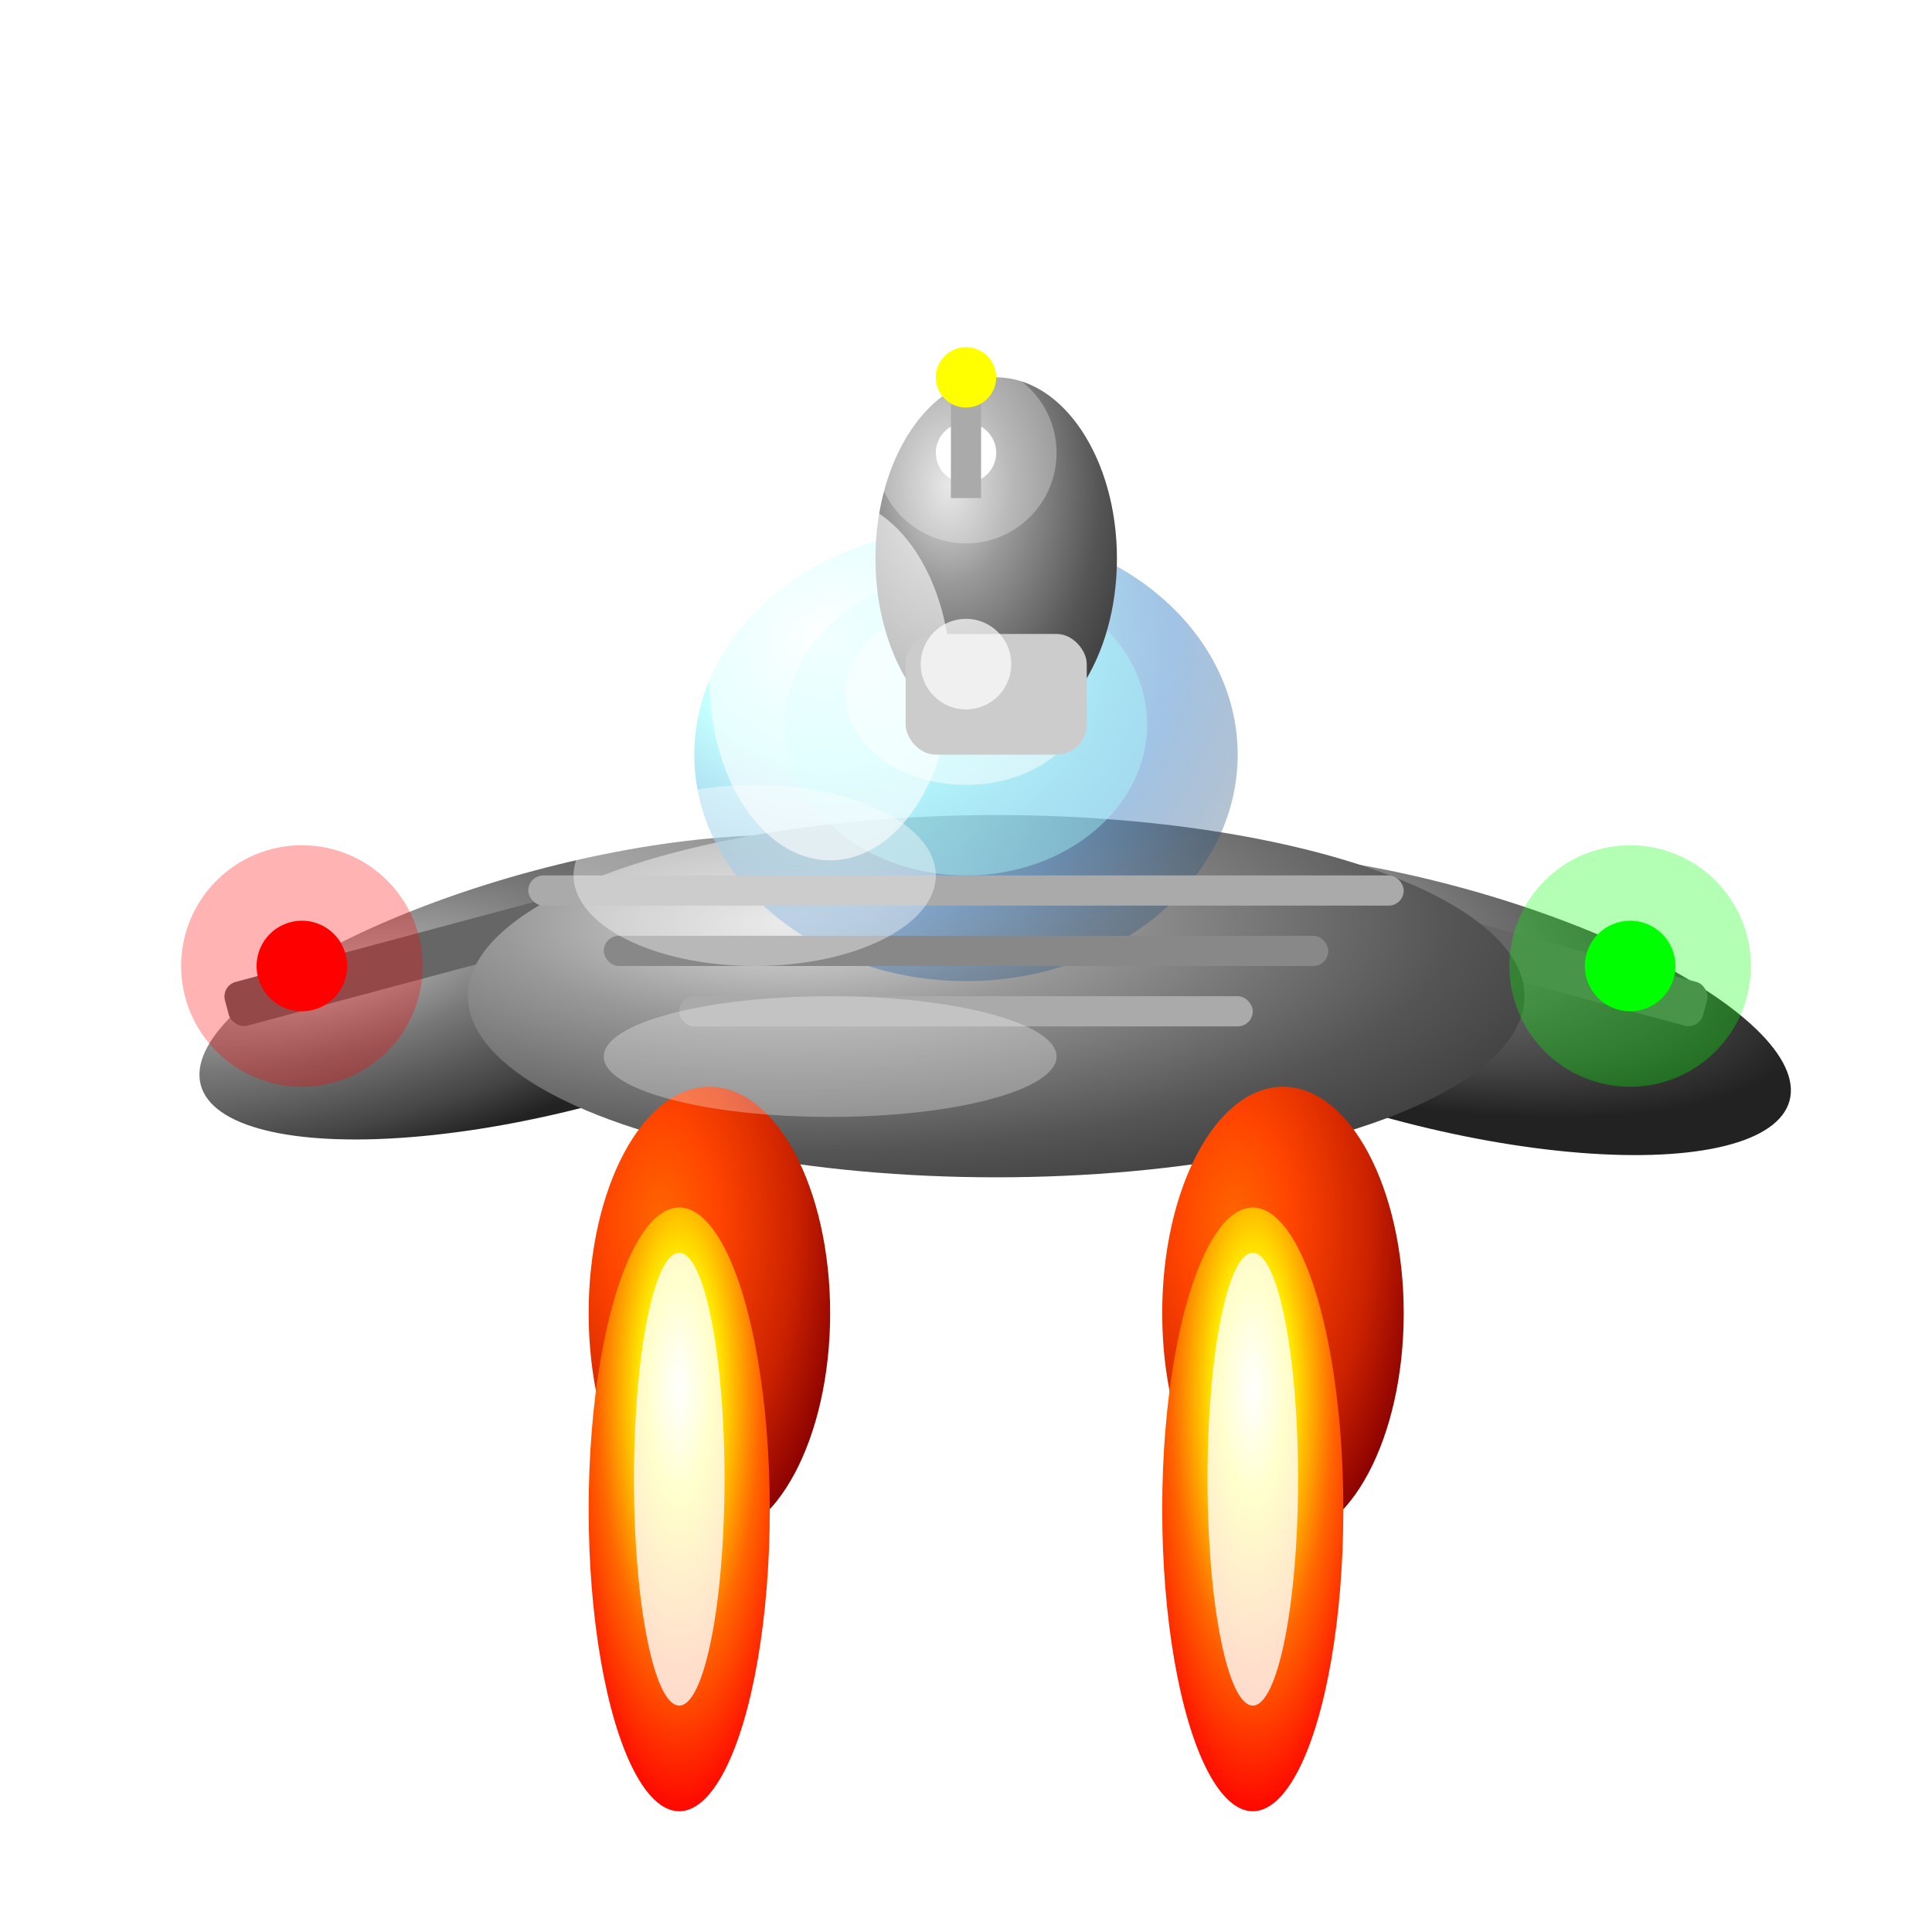 <?xml version="1.0" encoding="UTF-8"?>
<svg width="128" height="128" viewBox="0 0 128 128" xmlns="http://www.w3.org/2000/svg">
  <defs>
    <!-- Gradientes para efeito 3D esférico -->
    <radialGradient id="jetBodyGrad" cx="0.3" cy="0.3" r="0.9">
      <stop offset="0%" stop-color="#DDDDDD" stop-opacity="1"/>
      <stop offset="30%" stop-color="#999999" stop-opacity="1"/>
      <stop offset="70%" stop-color="#555555" stop-opacity="1"/>
      <stop offset="100%" stop-color="#333333" stop-opacity="1"/>
    </radialGradient>
    
    <radialGradient id="jetWingGrad" cx="0.2" cy="0.2" r="0.8">
      <stop offset="0%" stop-color="#BBBBBB" stop-opacity="1"/>
      <stop offset="40%" stop-color="#777777" stop-opacity="1"/>
      <stop offset="80%" stop-color="#444444" stop-opacity="1"/>
      <stop offset="100%" stop-color="#222222" stop-opacity="1"/>
    </radialGradient>
    
    <radialGradient id="jetEngineGrad" cx="0.3" cy="0.3" r="0.8">
      <stop offset="0%" stop-color="#FF6600" stop-opacity="1"/>
      <stop offset="30%" stop-color="#FF4400" stop-opacity="1"/>
      <stop offset="70%" stop-color="#CC2200" stop-opacity="1"/>
      <stop offset="100%" stop-color="#880000" stop-opacity="1"/>
    </radialGradient>
    
    <radialGradient id="jetThrusterGrad" cx="0.5" cy="0.3" r="0.9">
      <stop offset="0%" stop-color="#FFFFFF" stop-opacity="1"/>
      <stop offset="20%" stop-color="#FFFF00" stop-opacity="1"/>
      <stop offset="50%" stop-color="#FF6600" stop-opacity="1"/>
      <stop offset="80%" stop-color="#FF0000" stop-opacity="1"/>
      <stop offset="100%" stop-color="#CC0000" stop-opacity="0.8"/>
    </radialGradient>
    
    <radialGradient id="cockpitGrad" cx="0.25" cy="0.25" r="0.9">
      <stop offset="0%" stop-color="#FFFFFF" stop-opacity="0.9"/>
      <stop offset="30%" stop-color="#AAFFFF" stop-opacity="0.7"/>
      <stop offset="70%" stop-color="#4488CC" stop-opacity="0.5"/>
      <stop offset="100%" stop-color="#224466" stop-opacity="0.3"/>
    </radialGradient>
    
    <!-- Filtros para brilho e sombra -->
    <filter id="glow" x="-50%" y="-50%" width="200%" height="200%">
      <feGaussianBlur stdDeviation="3" result="coloredBlur"/>
      <feMerge> 
        <feMergeNode in="coloredBlur"/>
        <feMergeNode in="SourceGraphic"/>
      </feMerge>
    </filter>
    
    <filter id="innerShadow" x="-50%" y="-50%" width="200%" height="200%">
      <feOffset dx="2" dy="2"/>
      <feGaussianBlur stdDeviation="2" result="offset-blur"/>
      <feFlood flood-color="#000000" flood-opacity="0.4"/>
      <feComposite in2="offset-blur" operator="in"/>
      <feMerge> 
        <feMergeNode/>
        <feMergeNode in="SourceGraphic"/>
      </feMerge>
    </filter>
    
    <filter id="thrusterGlow" x="-100%" y="-100%" width="300%" height="300%">
      <feGaussianBlur stdDeviation="5" result="coloredBlur"/>
      <feMerge> 
        <feMergeNode in="coloredBlur"/>
        <feMergeNode in="SourceGraphic"/>
      </feMerge>
    </filter>
  </defs>
  
  <!-- Asas principais -->
  <ellipse cx="35" cy="64" rx="25" ry="8" fill="url(#jetWingGrad)" filter="url(#innerShadow)" transform="rotate(-15 35 64)"/>
  <ellipse cx="93" cy="64" rx="25" ry="8" fill="url(#jetWingGrad)" filter="url(#innerShadow)" transform="rotate(15 93 64)"/>
  
  <!-- Detalhes das asas -->
  <rect x="15" y="60" width="40" height="3" rx="1" fill="#666666" transform="rotate(-15 35 64)"/>
  <rect x="73" y="60" width="40" height="3" rx="1" fill="#666666" transform="rotate(15 93 64)"/>
  
  <!-- Corpo principal da nave -->
  <ellipse cx="64" cy="64" rx="35" ry="12" fill="url(#jetBodyGrad)" filter="url(#innerShadow)"/>
  
  <!-- Cockpit/cabine -->
  <ellipse cx="64" cy="50" rx="18" ry="15" fill="url(#cockpitGrad)" filter="url(#glow)"/>
  
  <!-- Iluminação interna do cockpit -->
  <ellipse cx="64" cy="48" rx="12" ry="10" fill="#AAFFFF" opacity="0.4"/>
  <ellipse cx="64" cy="46" rx="8" ry="6" fill="#FFFFFF" opacity="0.5"/>
  
  <!-- Nariz da nave -->
  <ellipse cx="64" cy="35" rx="8" ry="12" fill="url(#jetBodyGrad)" filter="url(#innerShadow)"/>
  
  <!-- Motores/propulsores traseiros -->
  <ellipse cx="45" cy="85" rx="8" ry="15" fill="url(#jetEngineGrad)" filter="url(#innerShadow)"/>
  <ellipse cx="83" cy="85" rx="8" ry="15" fill="url(#jetEngineGrad)" filter="url(#innerShadow)"/>
  
  <!-- Chamas dos propulsores -->
  <ellipse cx="45" cy="100" rx="6" ry="20" fill="url(#jetThrusterGrad)" filter="url(#thrusterGlow)"/>
  <ellipse cx="83" cy="100" rx="6" ry="20" fill="url(#jetThrusterGrad)" filter="url(#thrusterGlow)"/>
  
  <!-- Chamas internas mais brilhantes -->
  <ellipse cx="45" cy="98" rx="3" ry="15" fill="#FFFFFF" opacity="0.8"/>
  <ellipse cx="83" cy="98" rx="3" ry="15" fill="#FFFFFF" opacity="0.8"/>
  
  <!-- Detalhes metálicos do corpo -->
  <rect x="35" y="58" width="58" height="2" rx="1" fill="#AAAAAA"/>
  <rect x="40" y="62" width="48" height="2" rx="1" fill="#888888"/>
  <rect x="45" y="66" width="38" height="2" rx="1" fill="#AAAAAA"/>
  
  <!-- Luzes de navegação -->
  <circle cx="20" cy="64" r="3" fill="#FF0000" filter="url(#glow)"/>
  <circle cx="108" cy="64" r="3" fill="#00FF00" filter="url(#glow)"/>
  <circle cx="64" cy="30" r="2" fill="#FFFFFF" filter="url(#glow)"/>
  
  <!-- Halos das luzes de navegação -->
  <circle cx="20" cy="64" r="8" fill="#FF0000" opacity="0.3"/>
  <circle cx="108" cy="64" r="8" fill="#00FF00" opacity="0.3"/>
  <circle cx="64" cy="30" r="6" fill="#FFFFFF" opacity="0.3"/>
  
  <!-- Brilhos especulares para efeito 3D -->
  <ellipse cx="55" cy="45" rx="8" ry="12" fill="#FFFFFF" opacity="0.6"/>
  <ellipse cx="50" cy="58" rx="12" ry="6" fill="#FFFFFF" opacity="0.4"/>
  <ellipse cx="55" cy="70" rx="15" ry="4" fill="#FFFFFF" opacity="0.3"/>
  
  <!-- Detalhes adicionais -->
  <rect x="58" y="40" width="12" height="8" rx="2" fill="#CCCCCC" filter="url(#innerShadow)"/>
  <circle cx="64" cy="44" r="3" fill="#FFFFFF" opacity="0.7"/>
  
  <!-- Antenas/sensores -->
  <rect x="63" y="25" width="2" height="8" fill="#AAAAAA"/>
  <circle cx="64" cy="25" r="2" fill="#FFFF00" filter="url(#glow)"/>
</svg>